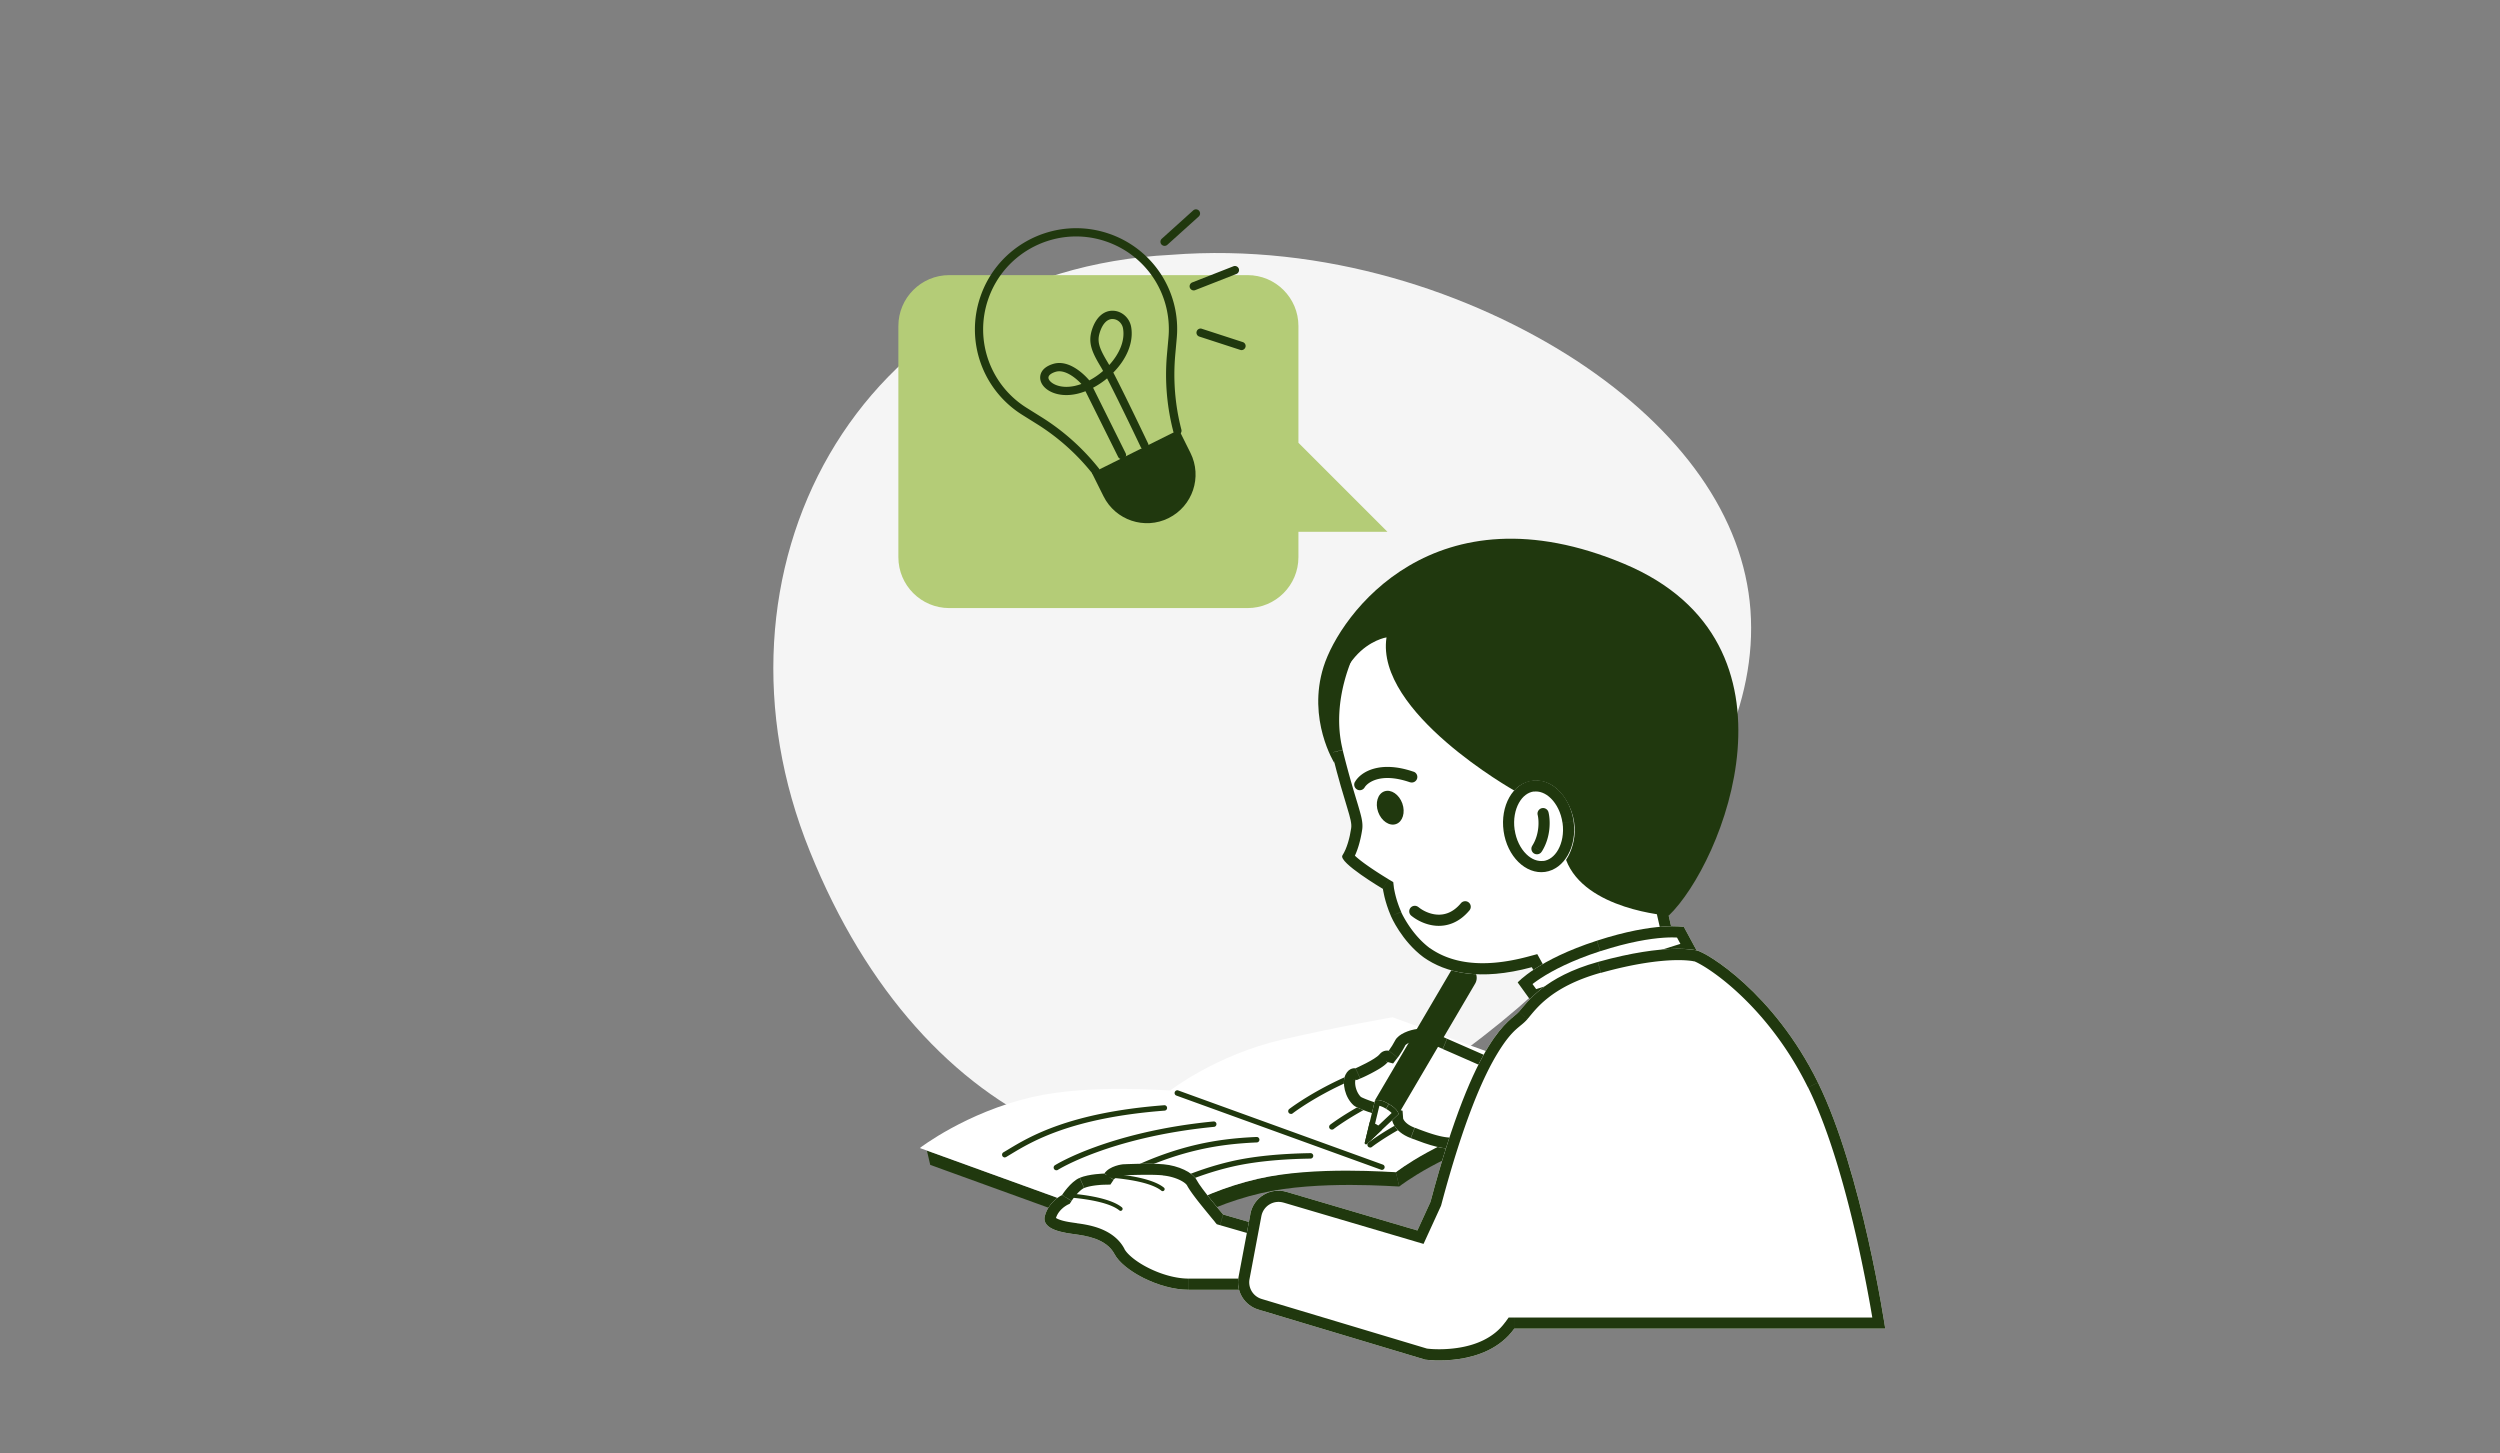 <svg id="Layer_1" data-name="Layer 1" xmlns="http://www.w3.org/2000/svg" viewBox="0 0 430 250"><rect x="0" y="0" width="430" height="250" fill="#808080" stroke="none"/><defs><clipPath id="clippath"><path class="cls-8" d="M260.48 183.76s-10.29-4.56-11.59-5.1c-1.3-.54-3.71-1.82-5.08-1.68-1.37.15-3.26.86-3.83 1.95a14.11 14.11 0 0 1-1.12 1.8s-.91-.24-1.6.63c-.69.87-4.11 2.39-4.11 2.39s-1.09-.22-1.73 1.11c-.64 1.33-.11 3.93 1.42 5.27.9.79 6.58 2.39 6.58 2.39s.16 2.06 3.22 3.23c3.07 1.17 6.04 2.27 8.61 1.65 2.57-.61 7.5-1.45 9.25-1.05l1.53.43 1.54-11.72-3.09-1.31Z"/></clipPath><clipPath id="clippath-1"><path class="cls-8" d="m240.55 191.64-5.44 5.12c-.16.15-.42 0-.37-.22l1.75-7.26s.67-.39 2.37.59c1.7.99 1.69 1.76 1.69 1.76Z"/></clipPath><clipPath id="clippath-2"><path class="cls-8" d="M295.78 120.44c-7.57-24.48-45.38-41.97-64.41-9.15 0 0-4.66 8.75-2.3 18.15 2.35 9.4 3.56 11.43 3.33 13.01-.23 1.58-.72 3.47-1.5 4.67-.77 1.19 6.96 5.77 6.96 5.77s.26 2.1 1.4 4.72c0 0 1.8 4.23 5.6 7.05 3.81 2.68 9.66 4.12 18.61 1.7l2.3 4.16s11.83-4.29 15.19-5.08 7.6-1.14 7.6-1.14l-1.79-7.88s15.86-13.81 9.01-35.97Z"/></clipPath><clipPath id="clippath-3"><path class="cls-8" d="M258.62 142.96c.61 4.34 3.8 7.47 7.13 7.01 3.32-.47 5.52-4.37 4.91-8.71-.61-4.34-3.8-7.47-7.13-7.01s-5.52 4.37-4.91 8.71Z"/></clipPath><clipPath id="clippath-4"><path class="cls-8" d="m217.42 210.93-7.04-2.04s-3.86-4.54-4.54-5.9c-.68-1.36-3.18-2.5-5.68-2.73-2.5-.23-7.04 0-7.04 0s-2.27.23-3.18 1.59c0 0-2.65.06-4.24.74-1.59.68-3.03 2.96-3.03 2.96s-2.27 1.07-2.95 3.57 3.63 2.95 5.22 3.18c1.59.23 5.34.68 6.76 3.41s7.55 6.13 12.77 6.13h10.9l2.04-10.9Z"/></clipPath><clipPath id="clippath-5"><path class="cls-8" d="m263.47 172.36-2.43-3.38s3.44-3.88 13.62-7.18c10.18-3.31 14.98-2.35 14.98-2.35l2.18 4.03-28.36 8.89Z"/></clipPath><clipPath id="clippath-6"><path class="cls-8" d="m215.07 208.81-2.04 10.83a4.902 4.902 0 0 0 3.42 5.61l28.69 8.61s10.45 1.48 15.32-5.34h63.8s-3.97-26.91-11.58-42.35c-7.61-15.44-19.13-22.36-20.86-22.7 0 0-4.98-1.36-17 1.99-9.2 2.56-12.09 6.87-13.57 8.57-1.48 1.7-7.38 3.29-15.21 32.7l-2.25 4.91-22.51-6.64c-2.79-.82-5.68.94-6.22 3.8Z"/></clipPath><style>.cls-8{clip-rule:evenodd;fill:none}.cls-11,.cls-8,.cls-9{stroke-width:0}.cls-9{fill:#20380e}.cls-11{fill:#fff}</style></defs><path d="M201.41 43.83c26.41-2.07 51.77 6.5 69.7 18.17 18.12 11.9 28.8 26.91 29.97 42.94 1.18 16.19-6.95 31.57-18.98 46.76-12.19 14.96-28.3 29.73-46.76 39.31-35.68 20.02-76.56 3.81-96.04-44.57-19.51-48.08 7.8-99.84 62.1-102.61Z" style="fill:#f5f5f5;stroke-width:0"/><path class="cls-9" d="m197.03 211.52.57 2.46-37.6-13.62-.57-2.46 37.6 13.62zM240.67 204.08c-.47.04-13.94-1.14-23.76 1.14-11.38 2.63-19.31 8.76-19.31 8.76l-.57-2.46s7.1-5.96 19.31-8.76c12.21-2.8 23.76-1.14 23.76-1.14l.57 2.46Z"/><path class="cls-9" d="M278.9 191.49s-9.16 1.57-18.98 3.84c-11.38 2.63-19.26 8.75-19.26 8.75l-.57-2.46s6.87-5.9 19.26-8.75 18.98-3.84 18.98-3.84l.57 2.46Z"/><path class="cls-11" d="M197.03 211.52s7.92-6.13 19.31-8.76c9.82-2.27 23.28-1.1 23.76-1.14l-38.82-14.06c-.47.04-13.94-1.14-23.76 1.14-11.39 2.64-19.31 8.76-19.31 8.76l38.82 14.06ZM240.1 201.62s7.87-6.11 19.26-8.75c9.82-2.27 18.98-3.84 18.98-3.84l-38.82-14.06s-9.16 1.57-18.98 3.84c-11.38 2.63-19.26 8.75-19.26 8.75l38.82 14.06Z"/><path class="cls-9" d="M196.38 206.93c-.16 0-.32-.08-.41-.23a.463.463 0 0 1 .17-.64c3.44-2.02 8.94-4.76 15.62-6.31 3.67-.85 8.26-1.32 13.65-1.41.26 0 .47.21.47.46 0 .26-.2.47-.46.48-5.32.08-9.85.55-13.45 1.38-6.57 1.52-11.97 4.21-15.35 6.2-.07.04-.16.07-.24.07ZM190.46 204.07c-.16 0-.32-.08-.41-.23a.477.477 0 0 1 .17-.65c3.44-2.02 8.94-4.76 15.62-6.31 3.2-.74 6.47-1.16 10.29-1.32a.47.47 0 1 1 .04.94c-3.76.16-6.98.57-10.12 1.3-6.57 1.52-11.97 4.21-15.35 6.2-.07.04-.16.07-.24.07ZM181.7 201.29a.471.471 0 0 1-.25-.87c.1-.06 2.37-1.48 6.89-3.12 4.15-1.51 11.06-3.51 20.38-4.41.26-.02.49.16.51.42.02.26-.16.49-.42.51-9.22.89-16.05 2.86-20.15 4.36-4.42 1.61-6.69 3.02-6.71 3.04-.08.05-.16.07-.25.07ZM172.83 199.08c-.16 0-.32-.08-.41-.23a.477.477 0 0 1 .17-.65c.24-.14.49-.29.77-.46 3.7-2.23 10.57-6.39 26.88-7.64.26-.02.48.17.5.43.02.26-.17.48-.43.5-16.08 1.23-22.83 5.31-26.46 7.5-.28.17-.53.32-.78.47-.07.04-.16.07-.24.07ZM237.69 201.22c-.05 0-.11 0-.16-.03l-35.19-12.75a.463.463 0 0 1-.28-.6c.09-.25.36-.37.6-.28l35.19 12.75c.25.09.37.36.28.6-.07.19-.25.31-.44.31ZM235.66 197.37a.46.46 0 0 1-.37-.18c-.16-.2-.12-.5.08-.66.08-.06 8.08-6.21 19.44-8.83 2.27-.53 4.7-1.06 7.22-1.58.25-.05.5.11.56.36.05.25-.11.5-.36.56-2.51.52-4.94 1.05-7.2 1.58-11.16 2.58-19 8.6-19.07 8.66-.08.07-.19.1-.29.1ZM229.08 194.29a.46.46 0 0 1-.37-.18c-.16-.2-.12-.5.08-.66.08-.06 8.08-6.21 19.44-8.83 2.31-.53 4.78-1.08 7.34-1.61.25-.05.5.11.56.36.05.25-.11.5-.36.56-2.55.53-5.01 1.07-7.31 1.6-11.16 2.58-19 8.6-19.07 8.66-.08.07-.19.1-.29.1ZM222.04 191.59a.46.46 0 0 1-.37-.18c-.16-.2-.12-.5.08-.66.08-.06 8.08-6.21 19.44-8.83 2.56-.59 5.31-1.19 8.17-1.78.26-.05.5.11.56.36.05.25-.11.5-.36.56-2.86.59-5.6 1.18-8.15 1.78-11.16 2.58-19 8.6-19.07 8.66-.08.07-.19.1-.29.1Z"/><path class="cls-11" d="M260.48 183.76s-10.29-4.56-11.59-5.1c-1.3-.54-3.71-1.82-5.08-1.68-1.37.15-3.26.86-3.83 1.95a14.11 14.11 0 0 1-1.12 1.8s-.91-.24-1.6.63c-.69.87-4.11 2.39-4.11 2.39s-1.09-.22-1.73 1.11c-.64 1.33-.11 3.93 1.42 5.27.9.79 6.58 2.39 6.58 2.39s.16 2.06 3.22 3.23c3.07 1.17 6.04 2.27 8.61 1.65 2.57-.61 7.5-1.45 9.25-1.05l1.53.43 1.54-11.72-3.09-1.31Z"/><path class="cls-9" d="M258.57 183.76h3.83-3.83Zm5.75-.46-3.09-1.31-1.49 3.53 3.09 1.31 1.49-3.53Zm-.38 13.74 1.54-11.72-3.8-.5-1.54 11.72 3.8.5Zm-3.94 1.17 1.53.43 1.03-3.69-1.53-.43-1.03 3.69Zm-8.3 1.07c1.22-.29 3.03-.64 4.74-.87.85-.11 1.65-.19 2.33-.22.71-.03 1.14 0 1.31.04l.85-3.73c-.7-.16-1.55-.17-2.33-.14-.83.04-1.75.13-2.67.25-1.84.25-3.78.62-5.12.94l.89 3.73Zm-9.73-1.73c1.52.58 3.14 1.19 4.73 1.57 1.59.38 3.31.56 5.01.16l-.89-3.73c-.87.21-1.93.15-3.23-.16-1.31-.31-2.7-.83-4.25-1.42l-1.36 3.58Zm-2.54-5.02q-1.91.14-1.91.15v.1c0 .05.01.1.02.16.02.12.06.28.11.46.11.36.29.83.61 1.33.65 1.03 1.79 2.09 3.69 2.81l1.36-3.58c-1.17-.44-1.64-1-1.83-1.29-.1-.16-.15-.29-.17-.35 0-.03-.01-.04 0-.04v.08l-1.91.15Zm-7.85-.95c.31.28.69.48.96.61.31.15.66.3 1.01.44.71.28 1.55.57 2.33.82.79.26 1.54.48 2.1.65.28.08.51.15.67.2.08.02.14.04.19.05.02 0 .04.01.05.01h.01l.52-1.84.52-1.84h-.01s-.02 0-.04-.01c-.04-.01-.1-.03-.18-.05-.15-.04-.37-.11-.64-.19-.54-.16-1.26-.38-2-.62-.75-.24-1.5-.5-2.11-.74-.3-.12-.55-.23-.72-.31-.21-.11-.21-.13-.12-.05l-2.54 2.87Zm-1.87-7.54c-.58 1.21-.54 2.69-.24 3.92.31 1.27.99 2.63 2.11 3.62l2.54-2.87c-.41-.36-.75-.97-.93-1.67-.18-.74-.09-1.23-.03-1.34l-3.45-1.66Zm3.45-.28.37-1.88h-.08c-.04 0-.08-.01-.12-.02-.09 0-.21-.02-.34-.02-.27 0-.62.04-1.02.16-.85.27-1.7.91-2.25 2.05l3.45 1.66c.09-.19.11-.11-.04-.06-.04.01-.08.02-.13.02h-.18l.37-1.88Zm2.61-3.58c.05-.06-.04.04-.45.31-.35.22-.79.47-1.24.7-.44.23-.87.44-1.18.59-.16.07-.29.13-.38.17l-.1.05c-.01 0-.02 0-.02.01l.78 1.75.78 1.75s.02 0 .03-.01c.03-.01.07-.03.12-.05.1-.05.24-.11.42-.19.35-.16.82-.39 1.32-.65.49-.26 1.04-.56 1.52-.86.42-.27 1.01-.67 1.41-1.17l-3.01-2.37Zm3.1.56.49-1.85h-.06c-.03 0-.06-.01-.1-.02-.08-.01-.17-.03-.29-.04-.22-.02-.52-.03-.86.03-.72.11-1.58.48-2.27 1.35l3.01 2.38s-.06.05-.15.06h-.23l.49-1.85Zm-.57-2.7c-.25.47-.49.86-.67 1.14-.09.14-.16.24-.21.31-.02.03-.04.06-.05.07v.01l1.52 1.17 1.52 1.17v-.01s.02-.02.03-.04c.02-.03.05-.07.09-.12.07-.1.18-.25.29-.43.24-.36.56-.87.88-1.48l-3.39-1.78Zm5.31-2.96c-.89.1-1.91.37-2.82.79-.85.4-1.92 1.07-2.5 2.17l3.39 1.78s.15-.21.72-.48c.52-.24 1.13-.4 1.61-.46l-.42-3.81Zm6.02 1.81c-.29-.12-.64-.28-1.1-.49-.43-.2-.93-.42-1.45-.62-.51-.2-1.07-.4-1.62-.54-.53-.13-1.19-.24-1.85-.17l.41 3.81h.14c.1.01.22.03.38.07.32.08.7.21 1.13.38.42.17.86.36 1.28.55.41.18.84.38 1.2.53l1.47-3.54Zm10.85 6.87.78-1.75h-.02c-.02 0-.05-.02-.09-.04a3.7 3.7 0 0 1-.33-.15c-.28-.13-.69-.31-1.18-.52-.99-.44-2.31-1.02-3.68-1.63-2.72-1.2-5.64-2.49-6.32-2.77l-1.47 3.54c.62.26 3.49 1.52 6.24 2.73 1.37.6 2.69 1.19 3.68 1.63.49.22.9.4 1.18.52.14.06.25.11.33.15.04.02.07.03.09.04h.02l.78-1.75Zm0 0 .75-1.76-2.66-1.12v2.89h1.92Zm3.1 1.31 1.9.25.19-1.45-1.34-.57-.75 1.76Zm-1.54 11.72-.52 1.84 2.13.6.29-2.19-1.9-.25Zm-1.53-.43.52-1.84h-.04l-.04-.02-.43 1.87Zm-9.25 1.05-.45-1.86.45 1.86Zm-11.83-4.88 1.91-.14-.1-1.34-1.29-.36-.52 1.84Zm-6.58-2.38 1.27-1.43-1.27 1.43Zm.31-6.39-.37 1.88.6.12.55-.25-.78-1.75Zm4.11-2.4-1.5-1.19 1.51 1.19Zm1.6-.62-.49 1.85 1.23.33.78-1.01-1.52-1.17Zm4.95-3.75-.2-1.9.21 1.9Zm5.08 1.67-.74 1.77.73-1.77Zm11.58 5.1-.78 1.75 2.69 1.19v-2.94h-1.92Z" style="clip-path:url(#clippath)"/><path class="cls-9" d="m252.4 166.11.59.34c.96.56 1.29 1.79.73 2.74l-13.18 22.44-4.06-2.36 13.18-22.44a2 2 0 0 1 2.74-.73Z"/><path class="cls-11" d="m240.55 191.64-5.44 5.12c-.16.15-.42 0-.37-.22l1.75-7.26s.67-.39 2.37.59c1.7.99 1.69 1.76 1.69 1.76Z"/><path class="cls-9" d="M239.59 191.64h1.92-1.92Zm-1.21-.94c.76.44 1.05.79 1.16.95.05.08.06.12.06.12v-.12h.96q.96.01.96 0v-.16c0-.07-.03-.15-.05-.24-.05-.18-.15-.4-.3-.64-.31-.47-.86-1.01-1.8-1.55l-.96 1.66Zm-1.89-1.42.48.83h-.01s-.02 0-.02.01c-.02 0-.03.01-.04.02-.02 0-.04.01-.04.01h.13c.2.01.65.1 1.4.54l.96-1.66c-.94-.55-1.68-.75-2.24-.79-.28-.02-.52 0-.7.05-.09.02-.17.05-.24.08-.03.01-.06.03-.09.04-.01 0-.02.01-.04.02h-.02l.48.83Zm-.82 7.48 1.75-7.26-1.86-.45-1.75 7.26 1.86.45Zm-1.22-.7c.54-.51 1.39 0 1.22.7l-1.86-.45c-.27 1.13 1.1 1.95 1.96 1.13l-1.32-1.39Zm5.44-5.12-5.44 5.12 1.31 1.39 5.44-5.12-1.31-1.39Zm.66.7h-.96.96Zm-1.69-1.77.48-.83-.48.83Zm-2.37-.59-.48-.83-.35.21-.1.4.93.22Zm-1.75 7.26-.93-.22.93.22Zm.37.22-.66-.7.66.7Zm5.44-5.12.66.7.3-.28v-.41h-.96Z" style="clip-path:url(#clippath-1)"/><path class="cls-9" d="m235.59 193.01-.85 3.53c-.05.22.21.36.37.22l2.59-2.44c-.14-.26-.4-.62-.9-.9-.5-.29-.93-.38-1.21-.4Z"/><path class="cls-11" d="M295.78 120.44c-7.57-24.48-45.38-41.97-64.41-9.15 0 0-4.66 8.75-2.3 18.15 2.35 9.4 3.56 11.43 3.33 13.01-.23 1.58-.72 3.47-1.5 4.67-.77 1.19 6.96 5.77 6.96 5.77s.26 2.1 1.4 4.72c0 0 1.8 4.23 5.6 7.05 3.81 2.68 9.66 4.12 18.61 1.7l2.3 4.16s11.83-4.29 15.19-5.08 7.6-1.14 7.6-1.14l-1.79-7.88s15.86-13.81 9.01-35.97Z"/><path class="cls-9" d="M295.78 122.36v-3.83 3.83Zm-9.01 34.05 1.26 1.44.01-.01c.01-.01.03-.02.05-.04.04-.03.09-.08.16-.14.13-.12.31-.3.54-.52.45-.46 1.09-1.12 1.81-1.99 1.46-1.73 3.32-4.27 4.95-7.55 3.28-6.57 5.65-16.08 2.05-27.72l-3.66 1.13c3.25 10.52 1.12 19-1.82 24.87a34.305 34.305 0 0 1-4.46 6.79c-.65.77-1.21 1.36-1.59 1.75-.19.19-.34.34-.44.43-.05.05-.09.08-.11.1-.01 0-.02.02-.02.02l1.26 1.44Zm3.65 7.46-1.79-7.88-3.74.85 1.79 7.88 3.74-.85Zm-9.03 3.43c1.59-.37 3.41-.65 4.87-.83.72-.09 1.34-.16 1.78-.2.22-.02.39-.04.51-.05.06 0 .1 0 .13-.01h.03l-.16-1.91-.16-1.91h-.05c-.03 0-.08 0-.15.01-.13.01-.31.03-.54.05-.46.05-1.11.12-1.87.21-1.51.19-3.48.49-5.26.9l.87 3.73Zm-15.63 3.22.65 1.8h.02c.02 0 .06-.02.1-.04.09-.03.21-.08.38-.14l1.38-.5c1.16-.41 2.74-.97 4.42-1.56 3.41-1.18 7.1-2.41 8.67-2.78l-.87-3.73c-1.8.42-5.71 1.73-9.05 2.89-1.7.59-3.29 1.15-4.45 1.57-.58.21-1.06.38-1.39.5-.17.06-.3.11-.38.14-.04.02-.08.03-.1.04h-.03l.65 1.8Zm-3.97-3.24 2.3 4.16 3.35-1.85-2.3-4.16-3.35 1.85Zm-18.04-1.06c4.38 3.08 10.85 4.52 20.21 1.98l-1-3.7c-8.53 2.31-13.76.87-17.01-1.42l-2.2 3.13Zm-4.5-8.61-1.76.75v.02c0 .01.01.03.02.05.02.04.04.1.08.17.07.14.16.34.29.59.25.49.63 1.16 1.13 1.93 1 1.52 2.55 3.48 4.68 5.07l2.29-3.07c-1.66-1.23-2.92-2.8-3.77-4.1-.42-.64-.73-1.2-.94-1.59-.1-.2-.18-.35-.22-.45-.02-.05-.04-.09-.05-.11v-.02l-1.76.75Zm-1.4-4.72-1.9.23v.04c0 .02 0 .06.01.1.01.08.03.19.05.33.05.27.12.66.24 1.13.23.94.61 2.23 1.24 3.65l3.51-1.54c-.52-1.19-.84-2.25-1.02-3.02-.09-.38-.15-.69-.19-.89-.02-.1-.03-.18-.04-.22v-.05l-1.9.23Zm-8.56-6.82c-.72 1.12-.19 2.22.02 2.59.27.47.66.9 1.01 1.24.73.7 1.72 1.46 2.66 2.12.96.67 1.93 1.3 2.66 1.76.37.23.67.42.89.55.11.07.19.12.25.15.03.02.05.03.07.04 0 0 .01 0 .02.01l.98-1.65.98-1.65h-.01c-.01 0-.03-.02-.06-.04l-.23-.14c-.2-.12-.49-.3-.84-.52-.7-.44-1.61-1.03-2.49-1.65-.9-.63-1.69-1.25-2.2-1.74-.12-.12-.21-.21-.28-.29-.07-.08-.09-.11-.08-.1a1.285 1.285 0 0 1 .11.35c.04.26.01.66-.24 1.05l-3.21-2.08Zm1.21-3.9c-.22 1.51-.66 3.07-1.21 3.9l3.21 2.09c1.01-1.55 1.54-3.79 1.79-5.43l-3.79-.56Zm-3.29-12.26c1.19 4.75 2.09 7.65 2.66 9.53.29.96.47 1.57.56 2.03.09.44.08.62.07.7l3.79.57c.11-.71.03-1.38-.11-2.05-.14-.65-.37-1.43-.64-2.35-.57-1.88-1.45-4.7-2.61-9.35l-3.72.93Zm4.16-18.62-1.69-.9s0 .02-.01.03c-.01.02-.03.05-.05.09-.04.08-.1.19-.16.33-.14.29-.32.69-.54 1.21-.43 1.03-.97 2.51-1.43 4.29-.92 3.55-1.55 8.43-.27 13.55l3.72-.93c-1.07-4.29-.56-8.48.27-11.66.41-1.58.89-2.88 1.26-3.79.19-.45.34-.8.45-1.03.05-.11.1-.2.12-.25.01-.03.02-.05.03-.06v-.01l-1.69-.9Zm66.24 8.59c-3.99-12.91-15.87-23.86-29.25-27.35-6.73-1.75-13.91-1.64-20.68 1.13-6.78 2.77-13.02 8.15-17.96 16.67l3.31 1.92c4.58-7.89 10.2-12.63 16.09-15.04 5.9-2.41 12.22-2.55 18.27-.97 12.17 3.17 22.98 13.2 26.56 24.77l3.66-1.13Zm-1.83.56v-1.92h-2.6l.77 2.48 1.83-.57Zm-9.01 35.97-1.26-1.44-.86.75.25 1.12 1.87-.42Zm1.78 7.88.16 1.91 2.19-.18-.49-2.15-1.87.42Zm-22.79 6.23-1.68.93.79 1.43 1.54-.56-.65-1.8Zm-2.3-4.16 1.68-.93-.73-1.32-1.45.39.5 1.85Zm-18.61-1.7-1.14 1.54.02.02h.02l1.1-1.55Zm-5.6-7.05 1.76-.75v-.02l-1.76.77Zm-1.4-4.72 1.9-.23-.11-.94-.81-.48-.98 1.65Zm-6.95-5.77-1.61-1.04 1.61 1.04Zm1.49-4.67-1.89-.28 1.89.28Zm-1.02-31.16-1.66-.96-.02.03-.02.03 1.69.9Zm64.41 9.15v1.92h2.6l-.77-2.48-1.83.57Z" style="clip-path:url(#clippath-2)"/><path class="cls-11" d="M258.62 142.96c.61 4.34 3.8 7.47 7.13 7.01 3.32-.47 5.52-4.37 4.91-8.71-.61-4.34-3.8-7.47-7.13-7.01-3.32.47-5.52 4.37-4.91 8.71Z"/><path class="cls-9" d="M263.26 132.36c-2.38.33-4.22 1.88-5.33 3.86-1.11 1.97-1.57 4.46-1.21 7.01l3.79-.54c-.25-1.79.09-3.42.75-4.6.66-1.18 1.58-1.81 2.53-1.95l-.53-3.79Zm9.29 8.64c-.36-2.55-1.49-4.82-3.1-6.4-1.62-1.59-3.82-2.57-6.19-2.23l.53 3.79c.95-.13 2.01.22 2.97 1.17.96.95 1.74 2.42 1.99 4.21l3.79-.54Zm-6.54 10.87c2.38-.33 4.22-1.88 5.33-3.86 1.11-1.97 1.57-4.46 1.21-7.01l-3.79.54c.25 1.79-.09 3.42-.75 4.6-.66 1.18-1.58 1.81-2.53 1.95l.53 3.79Zm-9.29-8.64c.36 2.55 1.49 4.82 3.1 6.4 1.62 1.59 3.82 2.57 6.19 2.23l-.53-3.79c-.95.13-2.01-.22-2.97-1.17-.96-.95-1.74-2.42-1.99-4.21l-3.79.54Z" style="clip-path:url(#clippath-3)"/><path class="cls-9" d="M241.2 138.19c.55 1.55.07 3.15-1.08 3.55s-2.52-.53-3.08-2.08c-.55-1.55-.07-3.15 1.08-3.55s2.52.53 3.08 2.08Z"/><path class="cls-9" d="M287.02 157.49s-14.43-.98-17.66-9.59c0 0 2.98-4.09.53-9.3-2.45-5.21-7.1-5.26-9.44-2.63 0 0-23.93-13.46-21.97-26.34 0 0-11.44 1.71-8.95 21.64 0 0-4.73-7.51-1.88-16.58 2.84-9.07 19.13-31.38 51.71-17.71 32.5 13.63 16.95 51.6 7.66 60.51Z"/><path class="cls-11" d="m217.42 210.93-7.04-2.04s-3.86-4.54-4.54-5.9c-.68-1.36-3.18-2.5-5.68-2.73-2.5-.23-7.04 0-7.04 0s-2.27.23-3.18 1.59c0 0-2.65.06-4.24.74-1.59.68-3.03 2.96-3.03 2.96s-2.27 1.07-2.95 3.57 3.63 2.95 5.22 3.18c1.59.23 5.34.68 6.76 3.41s7.55 6.13 12.77 6.13h10.9l2.04-10.9Z"/><path class="cls-9" d="M217.42 212.85v-3.83 3.83Zm-.16 9.33 2.04-10.9-3.77-.71-2.04 10.9 3.77.71Zm-12.78 1.57h10.9v-3.83h-10.9v3.83Zm-14.47-7.17c.52 1 1.38 1.92 2.34 2.71.98.81 2.16 1.56 3.45 2.21 2.55 1.29 5.69 2.25 8.67 2.25v-3.83c-2.23 0-4.77-.74-6.95-1.84-1.08-.54-2.02-1.15-2.75-1.75-.75-.62-1.19-1.15-1.37-1.51l-3.4 1.77Zm-5.32-2.39c.83.12 1.96.27 3.05.67 1.1.4 1.88.96 2.27 1.73l3.4-1.77c-1.02-1.96-2.82-2.99-4.35-3.56-1.54-.56-3.08-.76-3.84-.86l-.54 3.79Zm-6.81-5.58c-.34 1.24-.05 2.38.69 3.25.64.76 1.52 1.21 2.24 1.48 1.44.55 3.18.74 3.88.84l.54-3.79c-.89-.13-2.11-.27-3.05-.63-.47-.18-.64-.33-.67-.36v.01s.01.02.02.03c.01.03.03.06.04.1.02.09 0 .13.01.07l-3.7-1.01Zm4.8-3.06-.82-1.73h-.02c-.01 0-.03.01-.04.02-.03.02-.07.04-.12.06-.1.05-.22.12-.37.22-.3.19-.69.46-1.11.84-.84.74-1.84 1.94-2.31 3.65l3.7 1.01c.21-.78.69-1.38 1.16-1.79.23-.21.45-.35.6-.45.07-.05.13-.08.16-.09.02 0 .02-.01.03-.01l-.82-1.73Zm2.28-4.72c-1.22.52-2.22 1.55-2.81 2.25-.32.38-.59.73-.77.99-.09.13-.17.24-.22.32-.03.04-.05.07-.06.09 0 .01-.01.02-.02.03l1.62 1.02 1.62 1.02c0-.01.02-.03.03-.05.03-.05.08-.12.15-.22.14-.19.33-.45.56-.72.52-.61 1.04-1.06 1.4-1.22l-1.51-3.52Zm4.99 1.02-.04-1.92h-.13c-.09 0-.21 0-.36.02-.3.02-.72.05-1.19.1-.9.1-2.19.31-3.25.77l1.51 3.52c.53-.23 1.36-.39 2.18-.48.39-.04.73-.07.98-.08.12 0 .22-.01.28-.01h.08l-.04-1.92Zm3.18-1.59-.19-1.91h-.05c-.03 0-.07 0-.11.01-.09.01-.21.03-.36.06-.29.05-.69.14-1.13.29-.81.27-2.11.84-2.92 2.06l3.19 2.12c.1-.14.39-.37.94-.55.24-.08.46-.13.63-.16.08-.02.14-.02.18-.03h.04l-.19-1.91Zm7.21-1.91c-1.36-.12-3.21-.12-4.67-.09-.74.01-1.4.04-1.87.05-.24 0-.43.02-.56.02h-.2l.1 1.91.1 1.91H193.42c.13 0 .31-.01.54-.02.46-.02 1.09-.04 1.8-.05 1.44-.03 3.11-.03 4.25.08l.35-3.82Zm7.22 3.78c-.63-1.25-1.89-2.11-3.05-2.66-1.23-.58-2.7-.98-4.16-1.11l-.35 3.82c1.04.09 2.07.38 2.88.76.88.42 1.21.8 1.26.91l3.43-1.71Zm2.82 6.76 1.46-1.24s-.02-.02-.03-.04c-.03-.03-.07-.08-.12-.14-.1-.12-.26-.3-.44-.53-.37-.44-.86-1.04-1.38-1.68a48 48 0 0 1-1.48-1.91c-.47-.63-.74-1.04-.82-1.22l-3.42 1.72c.26.51.72 1.17 1.17 1.78.48.65 1.04 1.36 1.58 2.02.53.66 1.05 1.28 1.42 1.74a63.118 63.118 0 0 0 .58.69c.01.02.03.03.03.04v.01l1.46-1.24Zm7.58.2-7.04-2.04-1.07 3.68 7.04 2.04 1.07-3.68Zm-.54 1.84v-1.92h-1.59l-.29 1.56 1.88.35Zm-2.04 10.9v1.92h1.59l.29-1.56-1.88-.35Zm-32.7-16.28.82 1.73.5-.24.3-.47-1.62-1.02Zm7.27-3.7.04 1.92 1-.02.55-.83-1.6-1.06Zm3.18-1.59-.1-1.91h-.1l.19 1.91Zm7.04 0 .17-1.91-.17 1.91Zm5.67 2.73-1.71.86 1.71-.86Zm4.54 5.9-1.46 1.24.37.44.55.16.53-1.84Zm7.04 2.04v1.92l.53-3.76-.53 1.84Z" style="clip-path:url(#clippath-4)"/><path class="cls-11" d="m263.47 172.36-2.43-3.38s3.44-3.88 13.62-7.18c10.18-3.31 14.98-2.35 14.98-2.35l2.18 4.03-28.36 8.89Z"/><path class="cls-9" d="M263.47 174.28v-3.83 3.83Zm27.78-12.63-28.36 8.89 1.15 3.66 28.36-8.89-1.15-3.66Zm-3.29-1.29 2.18 4.03 3.37-1.83-2.18-4.03-3.37 1.83Zm-12.71 3.25c4.96-1.61 8.55-2.16 10.85-2.32 1.15-.08 1.99-.06 2.51-.03.26.02.45.04.55.05.05 0 .09.01.11.02h.01l.37-1.88q.38-1.88.37-1.88h-.04c-.02 0-.04 0-.07-.01-.06 0-.14-.02-.23-.03-.19-.03-.46-.05-.81-.08-.7-.04-1.7-.06-3.02.03-2.64.19-6.54.8-11.77 2.5l1.18 3.64Zm-14.22 5.37 1.43 1.27v-.01l.08-.08c.08-.08.23-.22.43-.4.42-.36 1.09-.89 2.09-1.54 1.99-1.29 5.24-3.01 10.18-4.62l-1.18-3.64c-5.24 1.7-8.8 3.57-11.08 5.05-1.14.74-1.96 1.38-2.51 1.85-.27.24-.48.43-.62.57l-.17.17c-.02.02-.04.04-.05.06l-.02.02 1.43 1.27Zm3.99 2.26-2.43-3.38-3.11 2.24 2.43 3.38 3.11-2.24Zm-1.55 1.12-.57-1.83.57 3.74v-1.92Zm28.36-8.88.57 1.83 2.22-.7-1.11-2.05-1.68.91Zm-2.19-4.03 1.68-.91-.43-.79-.88-.18-.38 1.88Zm-14.98 2.34-.59-1.82.59 1.82Zm-13.63 7.19-1.43-1.27-1.02 1.15.89 1.24 1.56-1.12Zm2.44 3.38v1.92h3.74l-2.18-3.03-1.56 1.12Z" style="clip-path:url(#clippath-5)"/><path class="cls-9" d="M234.72 135.43c.41-.71 2.62-2.67 7.79-.88l.63-1.81c-5.76-1.99-9.08 0-10.08 1.74l1.66.95Zm7.79-.89a.96.96 0 0 0 1.22-.59.96.96 0 0 0-.59-1.22l-.63 1.81Zm-9.46-.06c-.26.46-.1 1.04.36 1.31s1.04.1 1.31-.36l-1.66-.95Z"/><path class="cls-11" d="m215.07 208.81-2.04 10.83a4.902 4.902 0 0 0 3.42 5.61l28.69 8.61s10.45 1.48 15.32-5.34h63.8s-3.97-26.91-11.58-42.35c-7.61-15.44-19.13-22.36-20.86-22.7 0 0-4.98-1.36-17 1.99-9.2 2.56-12.09 6.87-13.57 8.57-1.48 1.7-7.38 3.29-15.21 32.7l-2.25 4.91-22.51-6.64c-2.79-.82-5.68.94-6.22 3.8Z"/><path class="cls-9" d="M216.99 208.81h-3.83 3.83Zm4.84-5.64a6.826 6.826 0 0 0-8.64 5.29l3.77.71a2.998 2.998 0 0 1 3.8-2.32l1.08-3.68Zm22.51 6.64-22.51-6.64-1.08 3.67 22.51 6.64 1.08-3.67Zm-.03-3.88-2.25 4.91 3.48 1.6 2.25-4.91-3.48-1.6Zm15.51-33.15c-.21.24-2.73 1.86-5.41 6.21-2.78 4.51-6.27 12.46-10.21 27.25l3.7.99c3.89-14.62 7.27-22.17 9.77-26.22 2.6-4.22 3.77-4.25 5.04-5.71l-2.89-2.51Zm14.5-9.16c-4.83 1.34-8.08 3.17-10.35 4.94-2.25 1.76-3.5 3.47-4.16 4.22l2.9 2.51c.82-.95 1.75-2.25 3.62-3.71 1.85-1.45 4.64-3.05 9.01-4.27l-1.03-3.69Zm17.51-.14.5-1.85h-.04c-.02 0-.05-.01-.08-.02-.06-.01-.15-.03-.25-.05-.21-.04-.5-.09-.87-.13-.75-.09-1.84-.15-3.3-.11-2.92.08-7.33.61-13.46 2.32l1.03 3.69c5.88-1.64 9.97-2.1 12.55-2.18 1.29-.04 2.19.03 2.75.09.28.03.47.06.59.09.06.01.09.02.11.02 0 0 .01 0 0 0l.5-1.85Zm22.58 21.85c-3.92-7.96-8.86-13.74-13.06-17.58-2.1-1.92-4.02-3.37-5.56-4.36-.77-.5-1.45-.89-2.01-1.18-.51-.26-1.08-.51-1.58-.61l-.74 3.76c-.06-.01.1.02.58.27.42.22.99.54 1.66.98 1.35.88 3.11 2.19 5.06 3.98 3.9 3.57 8.53 8.97 12.21 16.45l3.44-1.69Zm9.86 43.2 1.9-.28v-.08c0-.05-.02-.13-.04-.23-.03-.21-.08-.51-.14-.89-.12-.77-.31-1.9-.56-3.29-.5-2.78-1.23-6.66-2.21-11.02-1.95-8.68-4.88-19.46-8.79-27.39l-3.44 1.69c3.7 7.51 6.55 17.91 8.49 26.54.96 4.29 1.69 8.11 2.18 10.85.24 1.37.43 2.47.55 3.23.06.38.11.67.14.87.02.1.03.17.03.22V228.82l1.9-.28Zm-63.8 1.91h63.8v-3.83h-63.8v3.83Zm-15.33 3.42-.27 1.9h.04c.03 0 .06 0 .11.01.09.01.22.03.39.04.33.03.8.06 1.37.08 1.14.03 2.71 0 4.47-.26 3.46-.52 7.89-1.99 10.77-6l-3.11-2.23c-2.01 2.8-5.23 4-8.22 4.44-1.47.22-2.81.25-3.78.22-.48-.01-.87-.04-1.13-.07-.13-.01-.23-.02-.29-.03h-.08l-.27 1.9Zm-29.24-6.77 28.69 8.61 1.1-3.67-28.69-8.61-1.1 3.67Zm-4.75-7.8c-.65 3.43 1.4 6.8 4.75 7.8l1.1-3.67a2.99 2.99 0 0 1-2.08-3.43l-3.77-.71Zm2.04-10.83-2.04 10.83 3.77.71 2.04-10.83-3.77-.71Zm1.88.35h-1.92l3.8.35-1.88-.35Zm6.22-3.8.54-1.84-.54 1.84Zm22.51 6.63-.54 1.84 1.59.47.69-1.51-1.74-.8Zm2.25-4.91 1.74.8.07-.15.04-.16-1.85-.49Zm15.21-32.69 1.45 1.26-1.45-1.26Zm13.57-8.58.51 1.85-.51-1.85Zm17-1.98-.5 1.85.07.02h.07l.37-1.87Zm20.86 22.7-1.72.85 1.72-.85Zm11.58 42.35v1.92h2.22l-.32-2.2-1.9.28Zm-63.8 0v-1.92h-.98l-.57.8 1.56 1.12Zm-15.33 5.33-.55 1.83.14.04.14.02.27-1.9Zm-28.69-8.6.55-1.83-.55 1.83Zm-3.41-5.62 1.88.35-1.88-.35Zm2.03-10.83h1.92l-3.8-.35 1.88.35Z" style="clip-path:url(#clippath-6)"/><path class="cls-9" d="M192.75 208.27c-.08 0-.15-.02-.22-.08-2.35-1.91-9.1-2.26-9.17-2.26-.19 0-.33-.17-.32-.36 0-.19.18-.32.36-.32.29.01 7.04.36 9.56 2.41.15.12.17.33.05.48-.07.08-.17.13-.26.13ZM199.98 204.88c-.08 0-.15-.02-.22-.08-2.35-1.91-9.1-2.26-9.17-2.26-.19 0-.33-.17-.32-.36 0-.19.17-.33.36-.32.29.01 7.04.36 9.56 2.41.15.12.17.33.05.48-.07.08-.17.13-.26.13ZM242.73 157.49c.91.75 2.47 1.61 4.29 1.74 1.88.13 3.95-.52 5.73-2.65l-1.47-1.23c-1.38 1.65-2.85 2.05-4.12 1.96-1.33-.09-2.53-.74-3.2-1.3l-1.23 1.47Zm10.02-.91a.963.963 0 0 0-.12-1.35.963.963 0 0 0-1.35.12l1.47 1.23Zm-8.79-.56a.963.963 0 0 0-1.35.12.963.963 0 0 0 .12 1.35l1.23-1.47ZM264.48 140.17c.22.88.36 3.27-.93 5.3l1.62 1.03c1.65-2.6 1.48-5.57 1.17-6.79l-1.86.46Zm-.93 5.3a.962.962 0 0 0 .29 1.32c.45.28 1.04.15 1.32-.29l-1.62-1.03Zm2.79-5.76a.962.962 0 0 0-1.16-.7c-.51.13-.83.65-.7 1.16l1.86-.46Z"/><path d="M154.52 56.06v39.78c0 4.83 3.92 8.75 8.75 8.75h51.31c4.83 0 8.75-3.92 8.75-8.75v-4.37h15.31l-15.31-15.31V56.07c0-4.83-3.92-8.75-8.75-8.75h-51.31c-4.83 0-8.75 3.92-8.75 8.75Z" style="fill:#b4cc77;stroke-width:0"/><path class="cls-9" d="M188.45 81.73c-.21 0-.42-.09-.55-.27a37.837 37.837 0 0 0-9.57-8.54l-2.46-1.54a17.322 17.322 0 0 1-7.27-20.27c3.05-9.09 12.92-14 22.01-10.96a17.315 17.315 0 0 1 11.79 18.02l-.26 2.89c-.38 4.33-.03 8.67 1.07 12.88a.714.714 0 0 1-1.38.36 39.053 39.053 0 0 1-1.11-13.36l.26-2.89c.65-7.39-3.8-14.19-10.83-16.55-8.34-2.8-17.41 1.72-20.21 10.06a15.9 15.9 0 0 0 6.68 18.61l2.46 1.54c3.8 2.37 7.14 5.35 9.93 8.86.24.31.19.75-.11 1-.13.11-.28.16-.44.16Z"/><path class="cls-9" d="M201.01 89.11c-4.13 2.06-9.15.38-11.21-3.76l-1.98-3.98 14.96-7.45 1.98 3.98c2.06 4.13.38 9.15-3.76 11.21Z"/><path class="cls-9" d="M191.35 54.87c-.94 0-1.73.84-2.19 2.33-.46 1.48-.18 2.56 1.32 5.05.09.15.19.33.31.53 1.7-1.86 2.75-4.15 2.37-6.3-.15-.87-.89-1.56-1.7-1.6h-.11Zm-9.16 8.99c-.22 0-.43.03-.65.1-.33.1-1.36.48-1.19 1.15.21.77 1.9 1.85 4.54 1.26.37-.09.74-.19 1.11-.33-.75-.81-2.33-2.18-3.81-2.18Zm10.77 15.12c-.26 0-.51-.14-.64-.39l-5.62-11.3c-.5.19-1 .35-1.5.46-3.27.73-5.78-.62-6.22-2.28-.26-.99.16-2.26 2.14-2.87 3.09-.97 6.07 2.63 6.2 2.78.01.01.03.04.04.05.84-.44 1.64-.99 2.37-1.63-.18-.33-.34-.62-.47-.83-1.51-2.51-2.12-4.08-1.46-6.2.68-2.19 2.07-3.42 3.74-3.32 1.48.09 2.75 1.26 3.02 2.78.48 2.77-.89 5.65-3.07 7.85 2.09 4.01 5.8 11.82 5.99 12.21.17.36.01.78-.33.94-.36.17-.78.01-.94-.33-.04-.09-3.66-7.71-5.79-11.82-.75.62-1.57 1.17-2.41 1.61l5.6 11.26a.706.706 0 0 1-.63 1.02ZM205.32 49.95c-.28 0-.55-.17-.66-.45a.72.72 0 0 1 .4-.92l7.09-2.78c.36-.14.77.04.92.4a.72.72 0 0 1-.4.92l-7.09 2.78c-.09.04-.17.05-.26.05ZM200.31 42.29c-.19 0-.38-.08-.53-.23a.71.71 0 0 1 .05-1l5.4-4.87a.71.71 0 0 1 1 .05c.26.29.24.74-.05 1l-5.4 4.87c-.13.12-.31.18-.48.18ZM213.54 60.22a.57.57 0 0 1-.22-.04l-7.04-2.29a.698.698 0 0 1-.45-.89c.12-.37.52-.58.89-.45l7.04 2.29c.37.12.58.52.45.89-.1.3-.38.49-.67.49Z"/></svg>